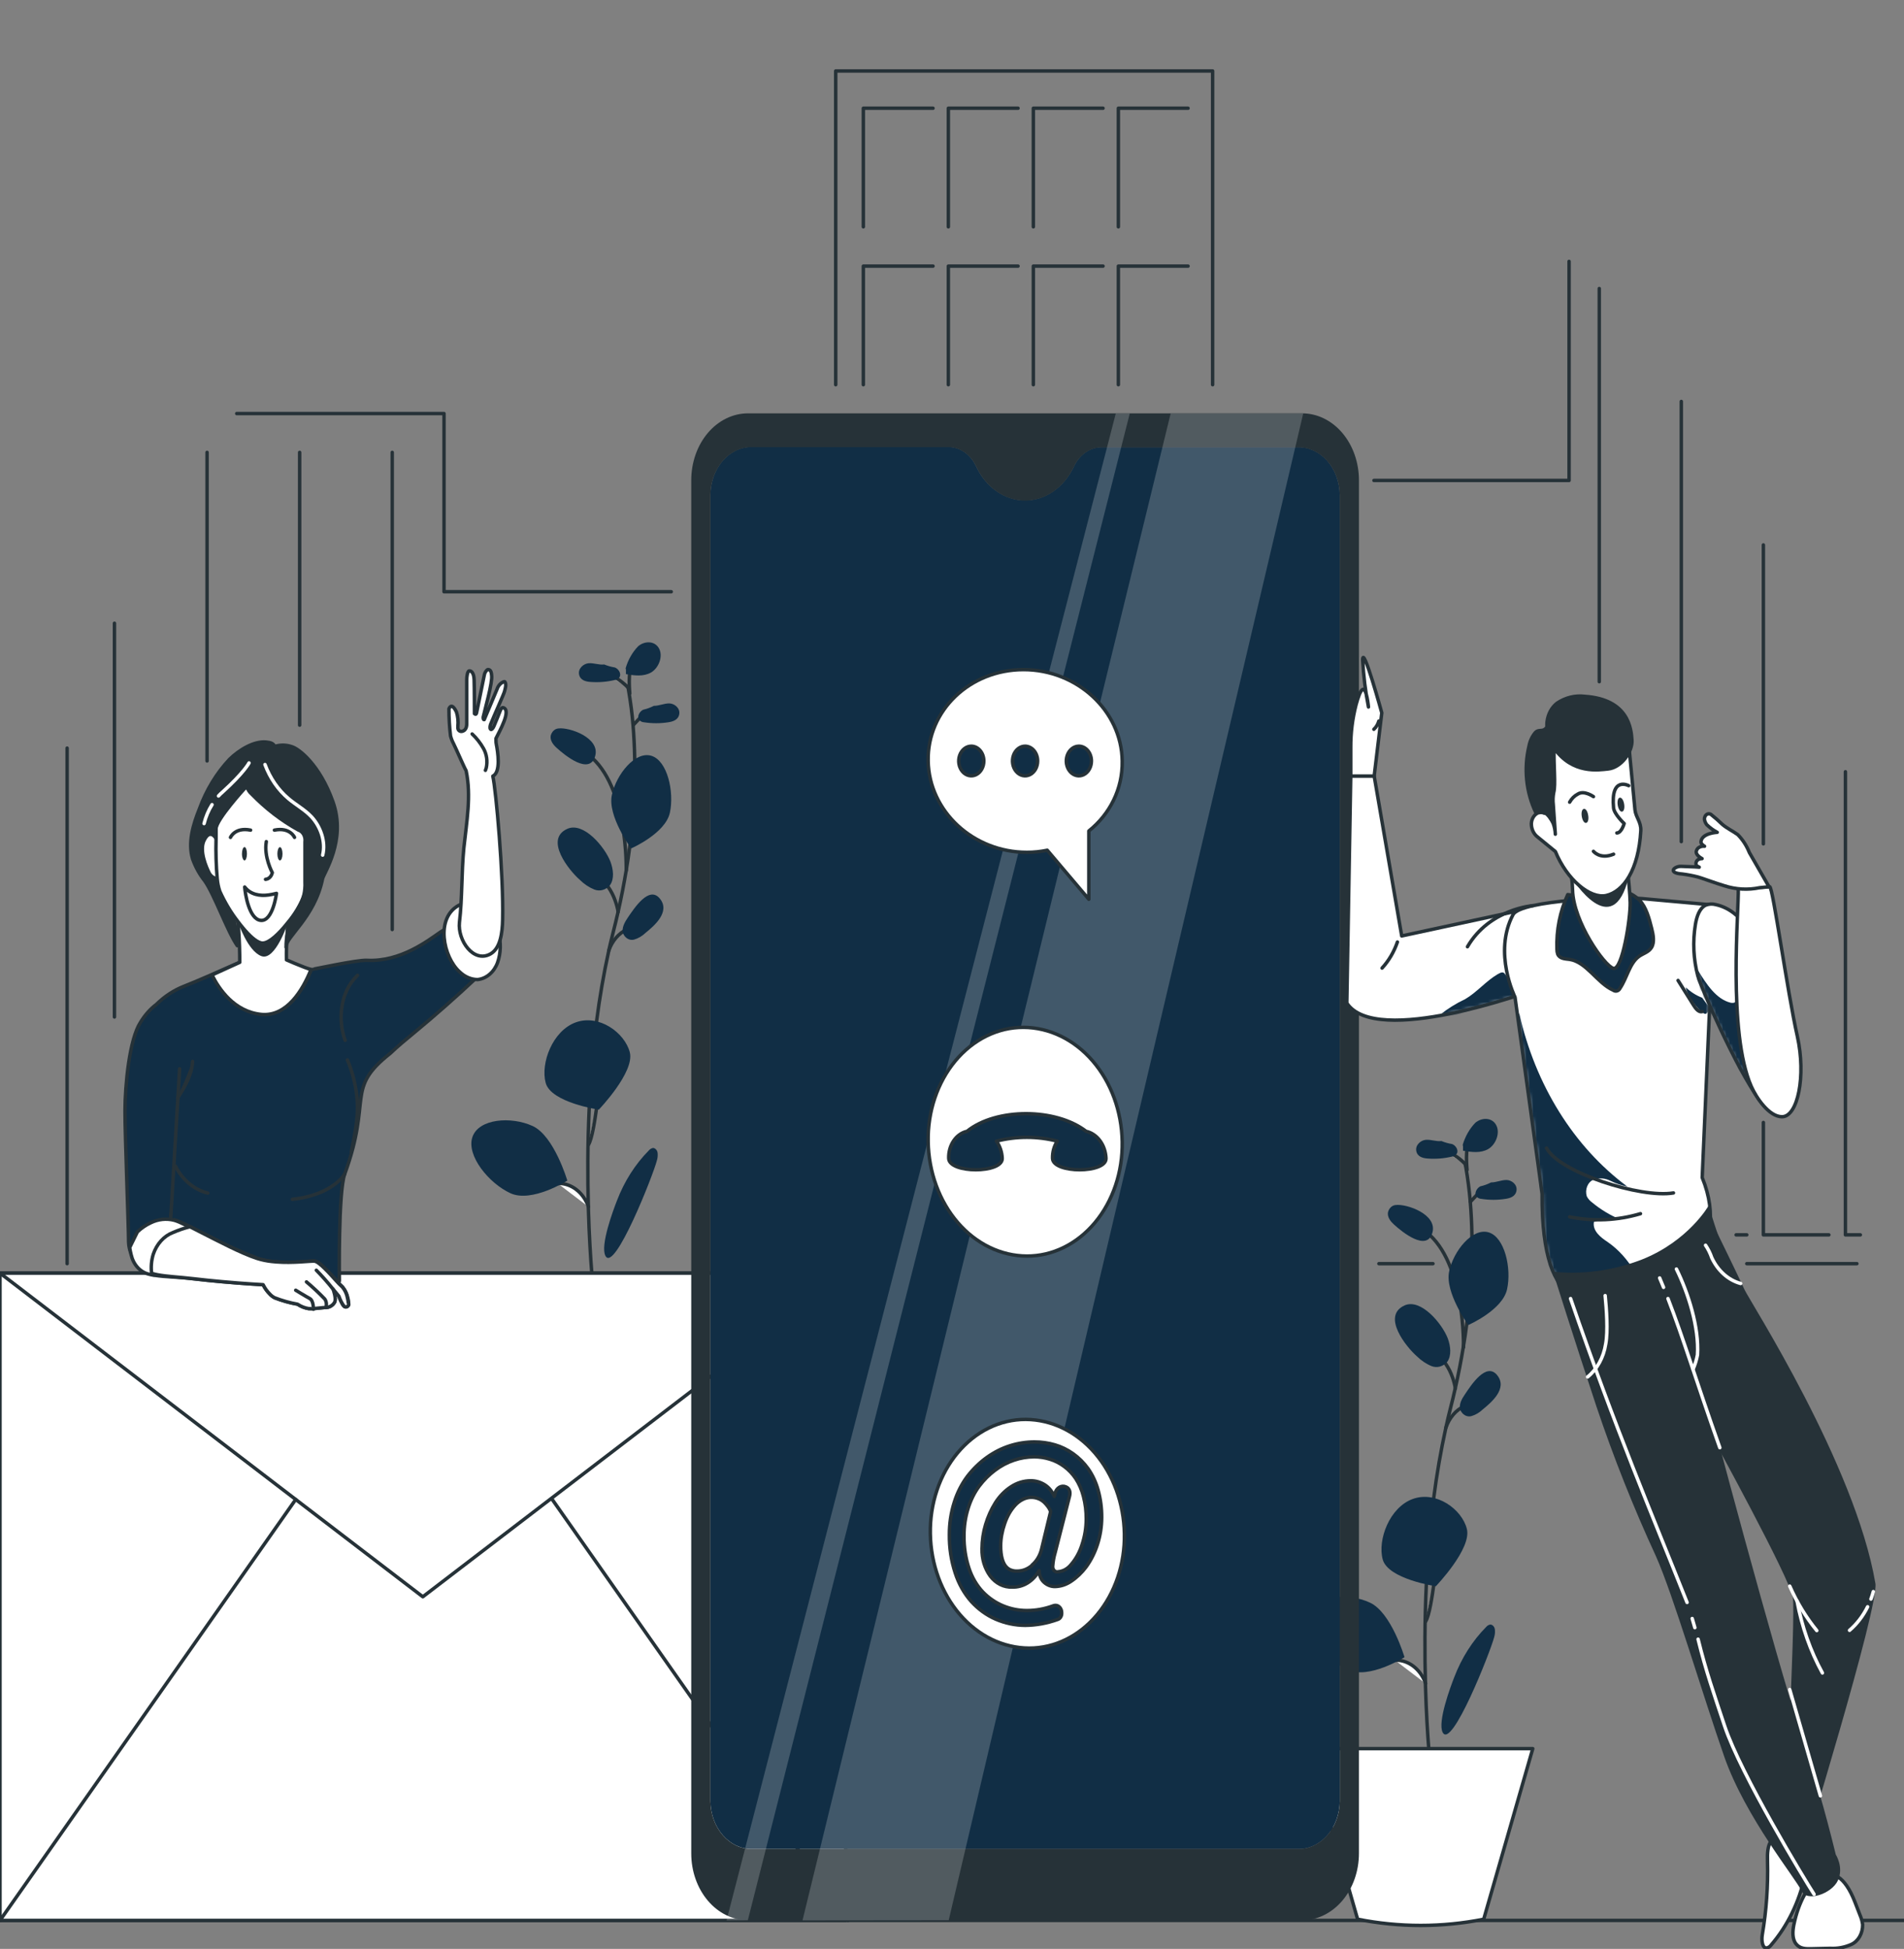 <svg width="552" height="565" viewBox="0 0 552 565" fill="none" xmlns="http://www.w3.org/2000/svg">
<rect x="0" y="0" width="552" height="565" fill="#808080" stroke="none"/>
<path d="M0 556.741H552" stroke="#263238" stroke-linecap="round" stroke-linejoin="round"/>
<path d="M424.811 337.304V337.47C424.811 337.742 424.862 338.03 424.965 338.332C425.539 341.647 425.967 344.994 426.248 348.361C426.492 351.25 426.685 354.548 426.736 358.223C426.858 366.718 426.364 375.21 425.26 383.605C424.978 385.814 424.644 388.143 424.246 390.473C423.617 394.315 422.847 398.338 421.897 402.498C421.474 404.434 420.986 406.416 420.472 408.412L419.869 410.848C419.638 411.831 419.407 412.814 419.189 413.873C417.713 420.593 416.535 427.399 415.659 434.263C414.568 442.81 413.888 451.295 413.515 459.327C413.015 470.037 413.04 479.929 413.259 488.067C413.252 488.203 413.252 488.34 413.259 488.476C413.49 496.75 413.926 503.239 414.221 506.93C414.388 509.093 414.504 510.318 414.517 510.394" stroke="#263238" stroke-linecap="round" stroke-linejoin="round"/>
<path d="M424.85 337.516C422.928 335.503 420.612 334.084 418.111 333.386L424.85 337.516Z" fill="white"/>
<path d="M424.85 337.516C422.928 335.503 420.612 334.084 418.111 333.386" stroke="#263238" stroke-linecap="round" stroke-linejoin="round"/>
<path d="M426.287 348.406L429.701 344.761" stroke="#263238" stroke-linecap="round" stroke-linejoin="round"/>
<path d="M421.935 402.513C421.756 401.451 421.49 400.413 421.14 399.412C420.634 397.945 419.946 396.573 419.099 395.343C418.466 394.419 417.747 393.582 416.955 392.847" stroke="#263238" stroke-linecap="round" stroke-linejoin="round"/>
<path d="M419.202 413.858C419.685 412.445 420.41 411.164 421.331 410.095C422.251 409.026 423.349 408.19 424.554 407.641" stroke="#263238" stroke-linecap="round" stroke-linejoin="round"/>
<path d="M413.272 470.128C414.414 468.494 415.274 462.307 415.736 458.98C415.852 458.193 415.942 457.467 416.032 457.028" fill="white"/>
<path d="M413.272 470.128C414.414 468.494 415.274 462.307 415.736 458.98C415.852 458.193 415.942 457.467 416.032 457.028" stroke="#263238" stroke-linecap="round" stroke-linejoin="round"/>
<path d="M404.479 481.351C404.859 481.306 405.242 481.306 405.621 481.351C407.303 481.544 408.908 482.272 410.264 483.458C411.621 484.644 412.678 486.242 413.323 488.082" fill="white"/>
<path d="M404.479 481.351C404.859 481.306 405.242 481.306 405.621 481.351C407.303 481.544 408.908 482.272 410.264 483.458C411.621 484.644 412.678 486.242 413.323 488.082" stroke="#263238" stroke-linecap="round" stroke-linejoin="round"/>
<path d="M424.285 390.594C424.285 390.594 424.888 366.044 413.451 357.134" stroke="#263238" stroke-linecap="round" stroke-linejoin="round"/>
<path d="M425.26 443.218C426.762 448.951 416.275 459.857 416.275 459.857C416.275 459.857 402.426 457.815 400.872 452.097C399.319 446.379 402.875 436.971 409.601 434.551C416.327 432.13 423.81 437.485 425.26 443.218Z" fill="#112E45"/>
<path d="M436.928 373.743C435.644 379.793 425.684 384.135 425.684 384.135C425.684 384.135 418.842 374.711 420.126 368.63C421.409 362.55 426.941 355.864 431.588 357.27C436.235 358.677 438.263 367.662 436.928 373.743Z" fill="#112E45"/>
<path d="M397.15 464.606C403.375 467.45 407.187 480.429 407.187 480.429C407.187 480.429 396.919 486.948 390.706 484.089C384.494 481.23 377.871 473.183 379.668 467.813C381.465 462.443 390.924 461.687 397.15 464.606Z" fill="#112E45"/>
<path d="M410.794 393.21C412.054 394.459 413.499 395.423 415.056 396.054C415.837 396.352 416.673 396.391 417.472 396.167C418.272 395.943 419.003 395.465 419.587 394.784C420.87 392.984 420.562 390.246 419.728 387.992C418.059 383.681 411.924 376.345 407.213 378.447C400.41 381.518 407.765 390.594 410.794 393.21Z" fill="#112E45"/>
<path d="M424.721 404.207C423.822 405.508 422.872 407.157 423.373 408.745C423.652 409.412 424.111 409.952 424.677 410.28C425.243 410.609 425.886 410.707 426.505 410.56C427.736 410.216 428.885 409.549 429.868 408.609C432.268 406.643 437.197 402.559 434.052 398.671C430.908 394.784 426.543 401.469 424.721 404.207Z" fill="#112E45"/>
<path d="M404.633 349.344C404.115 349.38 403.62 349.606 403.217 349.992C402.814 350.377 402.523 350.902 402.387 351.492C402.182 352.899 403.17 354.124 404.12 354.986C406.507 357.165 413.683 363.003 415.274 357.361C416.789 352.037 407.791 348.936 404.633 349.344Z" fill="#112E45"/>
<path d="M417.841 330.799C416.365 330.966 414.889 330.331 413.4 330.436C411.911 330.542 410.281 331.949 410.602 333.673C410.923 335.398 412.579 335.776 413.939 335.867C416.282 336.044 418.634 335.856 420.935 335.307C421.479 335.246 421.984 334.943 422.347 334.46C422.95 333.416 422 332.025 420.973 331.662C419.919 331.496 418.882 331.202 417.88 330.784L417.841 330.799Z" fill="#112E45"/>
<path d="M432.294 342.795C433.771 342.795 435.208 342.099 436.697 342.084C438.186 342.069 439.906 343.354 439.662 345.109C439.418 346.864 437.827 347.363 436.466 347.559C434.14 347.922 431.784 347.922 429.458 347.559C428.907 347.544 428.383 347.279 427.994 346.818C427.34 345.835 428.213 344.368 429.201 343.914C430.247 343.684 431.268 343.313 432.243 342.81L432.294 342.795Z" fill="#112E45"/>
<path d="M430.831 471.701C431.171 471.283 431.626 471.02 432.114 470.96C432.444 470.996 432.753 471.168 432.987 471.444C433.221 471.72 433.367 472.083 433.398 472.472C433.469 473.219 433.39 473.976 433.167 474.681C432.153 478.659 420.858 507.384 418.252 502.225C416.724 499.2 420.498 489.081 421.615 486.222C423.746 480.643 426.892 475.686 430.831 471.701Z" fill="#112E45"/>
<path d="M425.324 339.164C425.324 339.164 424.644 332.191 426.069 331.601" stroke="#263238" stroke-linecap="round" stroke-linejoin="round"/>
<path d="M424.066 331.889C424.794 329.426 426.05 327.227 427.712 325.505C429.496 323.993 432.358 323.872 433.655 325.974C435.105 328.319 433.655 331.873 431.434 333.129C429.214 334.384 426.595 334.006 424.156 333.598C424.156 333.174 424.156 332.751 424.156 332.327L424.066 331.889Z" fill="#112E45"/>
<path d="M430.151 556.393C418.051 558.798 405.694 558.798 393.595 556.393L379.373 506.945H444.373L430.151 556.393Z" fill="white" stroke="#263238" stroke-linecap="round" stroke-linejoin="round"/>
<path d="M182.088 199.14V199.307C182.139 199.579 182.191 199.866 182.242 200.169C182.823 203.482 183.252 206.83 183.525 210.198C183.769 213.087 183.949 216.384 184.013 220.06C184.145 228.533 183.664 237.004 182.576 245.381C182.293 247.59 181.959 249.919 181.562 252.249C180.933 256.091 180.15 260.114 179.213 264.274C178.776 266.21 178.301 268.192 177.788 270.188C177.583 271.005 177.377 271.807 177.185 272.624C176.992 273.441 176.71 274.59 176.491 275.649C175.017 282.369 173.839 289.175 172.962 296.039C171.871 304.586 171.203 313.071 170.831 321.104C170.33 331.813 170.343 341.706 170.574 349.843V350.252C170.818 358.526 171.242 365.015 171.55 368.721C171.704 370.869 171.832 372.094 171.832 372.17" stroke="#263238" stroke-linecap="round" stroke-linejoin="round"/>
<path d="M182.113 199.352C181.193 198.402 180.185 197.575 179.11 196.887C177.924 196.15 176.665 195.591 175.362 195.223" fill="white"/>
<path d="M182.113 199.352C181.193 198.402 180.185 197.575 179.11 196.887C177.924 196.15 176.665 195.591 175.362 195.223" stroke="#263238" stroke-linecap="round" stroke-linejoin="round"/>
<path d="M183.551 210.243L186.978 206.598" stroke="#263238" stroke-linecap="round" stroke-linejoin="round"/>
<path d="M179.212 264.35C179.029 263.287 178.758 262.249 178.404 261.249C177.898 259.781 177.21 258.41 176.363 257.18C175.73 256.255 175.011 255.418 174.219 254.684" stroke="#263238" stroke-linecap="round" stroke-linejoin="round"/>
<path d="M176.479 275.634C176.958 274.22 177.679 272.939 178.598 271.869C179.517 270.799 180.613 269.964 181.818 269.417" stroke="#263238" stroke-linecap="round" stroke-linejoin="round"/>
<path d="M170.535 331.964C171.678 330.331 172.55 324.144 173.012 320.816C173.115 320.03 173.218 319.303 173.295 318.865" fill="white"/>
<path d="M170.535 331.964C171.678 330.331 172.55 324.144 173.012 320.816C173.115 320.03 173.218 319.303 173.295 318.865" stroke="#263238" stroke-linecap="round" stroke-linejoin="round"/>
<path d="M161.743 343.127C162.127 343.082 162.514 343.082 162.898 343.127C164.578 343.325 166.182 344.055 167.538 345.24C168.894 346.425 169.952 348.021 170.6 349.859" fill="white"/>
<path d="M161.743 343.127C162.127 343.082 162.514 343.082 162.898 343.127C164.578 343.325 166.182 344.055 167.538 345.24C168.894 346.425 169.952 348.021 170.6 349.859" stroke="#263238" stroke-linecap="round" stroke-linejoin="round"/>
<path d="M181.549 252.37C181.549 252.37 182.165 227.82 170.715 218.91" stroke="#263238" stroke-linecap="round" stroke-linejoin="round"/>
<path d="M182.588 305.055C184.077 310.787 173.603 321.693 173.603 321.693C173.603 321.693 159.741 319.651 158.2 313.934C156.66 308.216 160.216 298.807 166.929 296.387C173.642 293.967 181.087 299.337 182.588 305.055Z" fill="#112E45"/>
<path d="M194.217 235.58C192.934 241.63 182.973 245.971 182.973 245.971C182.973 245.971 176.055 236.548 177.39 230.467C178.725 224.386 184.193 217.7 188.839 219.107C193.486 220.514 195.501 229.499 194.217 235.58Z" fill="#112E45"/>
<path d="M154.426 326.443C160.652 329.302 164.477 342.265 164.477 342.265C164.477 342.265 154.208 348.785 147.983 345.926C141.758 343.067 135.147 335.02 136.957 329.65C138.767 324.28 148.188 323.584 154.426 326.443Z" fill="#112E45"/>
<path d="M168.071 255.047C169.326 256.295 170.767 257.259 172.319 257.891C173.101 258.189 173.937 258.228 174.736 258.004C175.535 257.78 176.267 257.301 176.85 256.62C178.134 254.82 177.826 252.082 176.992 249.828C175.323 245.518 169.2 238.181 164.477 240.284C157.687 243.324 165.029 252.4 168.071 255.047Z" fill="#112E45"/>
<path d="M181.985 266.059C181.099 267.36 180.149 269.084 180.637 270.597C180.916 271.264 181.375 271.804 181.941 272.132C182.508 272.46 183.15 272.559 183.769 272.412C185.001 272.071 186.151 271.403 187.132 270.461C189.532 268.509 194.461 264.41 191.316 260.523C188.172 256.635 183.872 263.306 181.985 266.059Z" fill="#112E45"/>
<path d="M161.897 211.181C161.379 211.219 160.884 211.446 160.482 211.831C160.079 212.216 159.788 212.74 159.65 213.329C159.445 214.736 160.433 215.961 161.396 216.823C163.783 219.001 170.946 224.84 172.55 219.198C174.052 213.873 165.067 210.772 161.897 211.181Z" fill="#112E45"/>
<path d="M175.105 192.636C173.629 192.802 172.153 192.167 170.677 192.273C169.2 192.379 167.545 193.786 167.878 195.51C168.212 197.234 169.842 197.613 171.216 197.703C173.554 197.88 175.902 197.692 178.198 197.144C178.747 197.083 179.256 196.781 179.623 196.297C180.213 195.253 179.264 193.861 178.25 193.498C177.191 193.333 176.15 193.039 175.143 192.621L175.105 192.636Z" fill="#112E45"/>
<path d="M189.558 204.631C191.047 204.631 192.484 203.935 193.961 203.92C195.437 203.905 197.17 205.191 196.938 206.945C196.707 208.7 195.09 209.199 193.73 209.396C191.404 209.759 189.047 209.759 186.721 209.396C186.171 209.381 185.646 209.115 185.258 208.655C184.603 207.672 185.476 206.204 186.477 205.751C187.523 205.516 188.543 205.146 189.519 204.646L189.558 204.631Z" fill="#112E45"/>
<path d="M188.095 333.537C188.436 333.121 188.89 332.859 189.378 332.796C189.705 332.841 190.01 333.015 190.243 333.29C190.476 333.564 190.624 333.923 190.662 334.309C190.728 335.057 190.645 335.814 190.418 336.517C189.417 340.495 178.108 369.22 175.516 364.062C173.975 361.037 177.749 350.917 178.866 348.059C181 342.479 184.151 337.521 188.095 333.537Z" fill="#112E45"/>
<path d="M182.588 201.031C182.588 201.031 181.908 194.058 183.345 193.468" stroke="#263238" stroke-linecap="round" stroke-linejoin="round"/>
<path d="M181.381 193.725C182.1 191.257 183.357 189.055 185.027 187.342C186.811 185.829 189.66 185.708 190.957 187.811C192.407 190.155 190.957 193.71 188.736 194.965C186.516 196.221 183.91 195.843 181.471 195.434C181.471 195.011 181.471 194.587 181.471 194.164L181.381 193.725Z" fill="#112E45"/>
<path d="M19.459 366.346V216.883" stroke="#263238" stroke-linecap="round" stroke-linejoin="round"/>
<path d="M415.441 366.346H399.769" stroke="#263238" stroke-linecap="round" stroke-linejoin="round"/>
<path d="M538.343 366.346H506.421" stroke="#263238" stroke-linecap="round" stroke-linejoin="round"/>
<path d="M398.331 139.286H454.898V75.785" stroke="#263238" stroke-linecap="round" stroke-linejoin="round"/>
<path d="M68.633 119.894H128.73V171.55H194.603" stroke="#263238" stroke-linecap="round" stroke-linejoin="round"/>
<path d="M33.181 294.829V180.686" stroke="#263238" stroke-linecap="round" stroke-linejoin="round"/>
<path d="M60.033 131.148V220.605" stroke="#263238" stroke-linecap="round" stroke-linejoin="round"/>
<path d="M86.873 131.148V210.228" stroke="#263238" stroke-linecap="round" stroke-linejoin="round"/>
<path d="M113.712 131.148V269.478" stroke="#263238" stroke-linecap="round" stroke-linejoin="round"/>
<path d="M242.287 111.529V20.575H351.558V111.529" stroke="#263238" stroke-linecap="round" stroke-linejoin="round"/>
<path d="M250.296 65.757V31.375H270.5" stroke="#263238" stroke-linecap="round" stroke-linejoin="round"/>
<path d="M274.941 65.757V31.375H295.144" stroke="#263238" stroke-linecap="round" stroke-linejoin="round"/>
<path d="M299.585 65.757V31.375H319.789" stroke="#263238" stroke-linecap="round" stroke-linejoin="round"/>
<path d="M324.23 65.757V31.375H344.434" stroke="#263238" stroke-linecap="round" stroke-linejoin="round"/>
<path d="M250.296 111.529V77.147H270.5" stroke="#263238" stroke-linecap="round" stroke-linejoin="round"/>
<path d="M274.941 111.529V77.147H295.144" stroke="#263238" stroke-linecap="round" stroke-linejoin="round"/>
<path d="M299.585 111.529V77.147H319.789" stroke="#263238" stroke-linecap="round" stroke-linejoin="round"/>
<path d="M324.23 111.529V77.147H344.434" stroke="#263238" stroke-linecap="round" stroke-linejoin="round"/>
<path d="M463.652 83.651V197.628" stroke="#263238" stroke-linecap="round" stroke-linejoin="round"/>
<path d="M503.327 357.997H506.421" stroke="#263238" stroke-linecap="round" stroke-linejoin="round"/>
<path d="M487.437 116.384V243.99" stroke="#263238" stroke-linecap="round" stroke-linejoin="round"/>
<path d="M511.234 325.415V357.997H530.218" stroke="#263238" stroke-linecap="round" stroke-linejoin="round"/>
<path d="M511.234 157.982V244.64" stroke="#263238" stroke-linecap="round" stroke-linejoin="round"/>
<path d="M535.019 223.736V357.997H539.344" stroke="#263238" stroke-linecap="round" stroke-linejoin="round"/>
<path d="M245.162 369.084H0V556.741H245.162V369.084Z" fill="white" stroke="#263238" stroke-linecap="round" stroke-linejoin="round"/>
<path d="M0 369.084L122.581 462.912L245.162 369.084H0Z" fill="white" stroke="#263238" stroke-linecap="round" stroke-linejoin="round"/>
<path d="M85.73 434.702L0 556.741" stroke="#263238" stroke-linecap="round" stroke-linejoin="round"/>
<path d="M160.1 434.702L245.829 556.741" stroke="#263238" stroke-linecap="round" stroke-linejoin="round"/>
<path d="M376.356 129.635H319.365C317.724 129.637 316.113 130.158 314.7 131.142C313.287 132.126 312.123 133.538 311.33 135.232C309.93 138.21 307.878 140.693 305.389 142.421C302.899 144.15 300.062 145.062 297.173 145.062C294.283 145.062 291.446 144.15 288.956 142.421C286.467 140.693 284.415 138.21 283.015 135.232C282.228 133.516 281.062 132.084 279.641 131.085C278.22 130.087 276.596 129.559 274.941 129.559H218.015C216.452 129.535 214.901 129.874 213.449 130.557C211.998 131.24 210.675 132.252 209.556 133.538C208.436 134.823 207.543 136.355 206.926 138.048C206.31 139.74 205.982 141.559 205.962 143.4V522.192C206.006 525.91 207.3 529.455 209.559 532.05C211.819 534.645 214.86 536.077 218.015 536.033H376.356C379.512 536.077 382.554 534.645 384.816 532.051C387.078 529.457 388.374 525.911 388.422 522.192V143.476C388.378 139.755 387.082 136.208 384.82 133.612C382.557 131.017 379.513 129.587 376.356 129.635Z" fill="#112E45"/>
<path d="M393.979 139.286C393.986 136.734 393.565 134.206 392.741 131.846C391.917 129.486 390.706 127.342 389.178 125.534C387.649 123.727 385.833 122.293 383.833 121.315C381.833 120.337 379.689 119.833 377.524 119.833H216.859C214.699 119.831 212.559 120.331 210.563 121.304C208.567 122.277 206.752 123.704 205.224 125.503C203.696 127.303 202.484 129.439 201.657 131.791C200.83 134.143 200.404 136.664 200.404 139.21V537.319C200.404 542.458 202.136 547.386 205.22 551.02C208.303 554.654 212.486 556.695 216.846 556.695H377.524C381.886 556.695 386.069 554.654 389.155 551.021C392.241 547.387 393.976 542.459 393.979 537.319V139.286ZM388.421 522.192C388.374 525.911 387.077 529.457 384.816 532.051C382.554 534.645 379.512 536.077 376.356 536.033H218.014C214.86 536.077 211.819 534.645 209.559 532.05C207.299 529.455 206.006 525.91 205.962 522.192V143.476C205.982 141.634 206.309 139.815 206.926 138.123C207.543 136.431 208.436 134.899 209.555 133.613C210.675 132.328 211.998 131.315 213.449 130.633C214.901 129.95 216.452 129.611 218.014 129.635H274.966C276.62 129.635 278.242 130.162 279.661 131.16C281.08 132.159 282.244 133.592 283.027 135.307C284.428 138.286 286.479 140.768 288.969 142.497C291.459 144.226 294.296 145.137 297.185 145.137C300.075 145.137 302.912 144.226 305.401 142.497C307.891 140.768 309.942 138.286 311.343 135.307C312.134 133.612 313.297 132.198 314.711 131.213C316.124 130.229 317.736 129.71 319.378 129.711H376.369C377.931 129.687 379.483 130.026 380.934 130.708C382.385 131.391 383.708 132.404 384.828 133.689C385.947 134.974 386.84 136.507 387.457 138.199C388.074 139.891 388.401 141.71 388.421 143.551V522.192Z" fill="#263238"/>
<path opacity="0.2" d="M339.389 119.894L232.66 556.725L275.044 556.68L377.819 119.894H339.389Z" fill="white"/>
<path opacity="0.2" d="M323.473 119.894L210.634 556.741L216.808 556.695L327.529 119.894H323.473Z" fill="white"/>
<path d="M325.976 444.64C326.055 448.97 325.397 453.275 324.043 457.301C322.688 461.327 320.664 464.992 318.088 468.082C315.513 471.172 312.439 473.623 309.048 475.292C305.656 476.96 302.016 477.812 298.341 477.797C290.842 477.763 283.651 474.277 278.304 468.082C272.956 461.887 269.874 453.475 269.717 444.64C269.64 440.311 270.298 436.008 271.654 431.984C273.009 427.959 275.034 424.295 277.609 421.207C280.184 418.119 283.258 415.669 286.648 414.002C290.039 412.334 293.678 411.483 297.352 411.498C304.85 411.528 312.04 415.011 317.389 421.203C322.737 427.395 325.819 435.806 325.976 444.64Z" fill="white" stroke="#263238" stroke-linecap="round" stroke-linejoin="round"/>
<path d="M288.624 469.386C286.011 468.248 283.616 466.51 281.577 464.274C279.521 461.946 277.93 459.11 276.918 455.969C275.764 452.449 275.193 448.701 275.236 444.927C275.22 441.71 275.703 438.516 276.661 435.504C277.532 432.721 278.838 430.155 280.512 427.94C283.811 423.687 288.073 420.633 292.795 419.137C295.114 418.4 297.505 418.029 299.906 418.033C301.9 418.022 303.888 418.302 305.824 418.865C307.692 419.405 309.479 420.277 311.125 421.451C312.754 422.605 314.215 424.06 315.45 425.762C316.738 427.597 317.722 429.701 318.351 431.964C319.071 434.546 319.427 437.249 319.404 439.966C319.377 445.217 317.771 450.287 314.873 454.275C313.626 455.94 312.151 457.347 310.509 458.435C309.093 459.392 307.494 459.913 305.862 459.948C304.735 459.965 303.635 459.545 302.73 458.753C302.276 458.357 301.907 457.842 301.65 457.248C301.394 456.655 301.259 456 301.254 455.334C300.412 456.843 299.256 458.073 297.897 458.907C296.538 459.741 295.02 460.151 293.489 460.099C292.284 460.162 291.082 459.907 289.971 459.352C288.861 458.797 287.87 457.957 287.071 456.892C285.468 454.697 284.621 451.875 284.696 448.981C284.707 446.599 285.058 444.237 285.736 441.993C286.41 439.731 287.366 437.6 288.572 435.67C289.774 433.773 291.306 432.2 293.065 431.056C294.823 429.887 296.809 429.277 298.828 429.287C300.232 429.27 301.617 429.665 302.859 430.436C304.064 431.194 305.042 432.372 305.657 433.809L305.913 432.796C306.118 432.086 306.553 431.501 307.124 431.169C307.694 430.837 308.353 430.786 308.956 431.026C309.189 431.12 309.409 431.252 309.61 431.419C309.802 431.599 309.954 431.83 310.054 432.093C310.155 432.356 310.2 432.644 310.188 432.932C310.188 433.215 310.149 433.496 310.072 433.764L305.913 450.07C305.547 451.312 305.31 452.603 305.208 453.912C305.169 454.157 305.183 454.408 305.247 454.645C305.31 454.882 305.423 455.097 305.574 455.27C305.725 455.444 305.91 455.57 306.112 455.64C306.315 455.709 306.529 455.718 306.735 455.667C308.207 455.556 309.586 454.781 310.586 453.504C311.972 451.888 313.038 449.93 313.705 447.771C314.501 445.413 314.911 442.897 314.911 440.359C314.928 438.124 314.651 435.899 314.09 433.764C313.618 431.923 312.87 430.197 311.882 428.666C310.946 427.273 309.813 426.08 308.532 425.142C307.255 424.193 305.861 423.484 304.399 423.04C302.899 422.575 301.354 422.341 299.804 422.344C297.837 422.347 295.88 422.673 293.989 423.312C292.042 423.962 290.187 424.945 288.483 426.231C286.764 427.509 285.209 429.067 283.862 430.86C282.474 432.748 281.395 434.923 280.678 437.273C279.872 439.833 279.468 442.545 279.485 445.275C279.443 448.509 279.94 451.721 280.948 454.729C281.817 457.333 283.188 459.663 284.953 461.536C286.657 463.28 288.626 464.629 290.755 465.514C293.001 466.45 295.367 466.921 297.75 466.906C300.296 466.906 302.828 466.452 305.259 465.559C305.502 465.457 305.758 465.405 306.016 465.408C306.257 465.404 306.496 465.459 306.717 465.572C306.938 465.684 307.137 465.85 307.3 466.059C307.464 466.26 307.592 466.497 307.678 466.756C307.764 467.016 307.805 467.293 307.8 467.571C307.831 468.011 307.726 468.449 307.504 468.805C307.283 469.161 306.959 469.41 306.594 469.507C303.564 470.599 300.417 471.17 297.249 471.202C294.306 471.197 291.386 470.583 288.624 469.386ZM299.226 453.7C300.495 452.627 301.436 451.099 301.909 449.344L304.591 438.226L304.412 437.772C304.245 437.408 304.042 437.068 303.808 436.759C303.487 436.322 303.135 435.917 302.756 435.549C302.275 435.097 301.732 434.744 301.151 434.505C299.632 433.88 297.969 433.95 296.492 434.702C295.683 435.106 294.94 435.674 294.297 436.381C293.629 437.115 293.035 437.937 292.526 438.831C292.016 439.762 291.586 440.75 291.242 441.781C290.882 442.812 290.602 443.881 290.408 444.973C290.214 446.011 290.115 447.071 290.113 448.134C290.101 448.817 290.136 449.5 290.215 450.176C290.275 450.778 290.387 451.371 290.549 451.946C290.69 452.48 290.893 452.99 291.152 453.458C291.385 453.881 291.681 454.25 292.025 454.548C292.393 454.861 292.806 455.092 293.245 455.228C293.757 455.405 294.29 455.487 294.823 455.47C296.429 455.494 297.996 454.887 299.277 453.746L299.226 453.7Z" fill="#112E45" stroke="#263238" stroke-linecap="round" stroke-linejoin="round"/>
<path d="M325.347 330.996C325.424 335.325 324.766 339.628 323.41 343.652C322.055 347.676 320.03 351.341 317.455 354.429C314.88 357.517 311.806 359.967 308.416 361.634C305.025 363.302 301.386 364.153 297.712 364.138C290.214 364.108 283.024 360.625 277.676 354.433C272.327 348.241 269.246 339.83 269.088 330.996C269.008 326.666 269.664 322.36 271.018 318.333C272.372 314.306 274.396 310.639 276.972 307.549C279.547 304.459 282.622 302.008 286.014 300.34C289.407 298.672 293.048 297.822 296.723 297.839C304.222 297.873 311.413 301.359 316.761 307.554C322.108 313.749 325.19 322.161 325.347 330.996Z" fill="white" stroke="#263238" stroke-linecap="round" stroke-linejoin="round"/>
<path d="M314.873 327.971C306.055 321.164 288.765 321.164 280.358 327.971C278.82 328.311 277.438 329.29 276.462 330.732C275.487 332.173 274.983 333.979 275.044 335.821C275.172 340.223 290.691 340.223 290.562 335.821C290.487 333.981 289.89 332.224 288.868 330.83C294.688 329.347 300.71 329.347 306.53 330.83C305.583 332.249 305.092 334.017 305.144 335.821C305.272 340.223 320.79 340.223 320.649 335.821C320.576 333.938 319.966 332.138 318.918 330.714C317.87 329.289 316.445 328.323 314.873 327.971Z" fill="#112E45" stroke="#263238" stroke-linecap="round" stroke-linejoin="round"/>
<path d="M325.347 220.605C325.501 228.758 321.727 236.048 315.669 240.904V260.704L303.616 246.486C301.667 246.896 299.691 247.099 297.711 247.091C282.18 247.091 269.357 235.232 269.088 220.605C268.818 205.977 281.179 194.134 296.723 194.134C312.267 194.134 325.141 206.053 325.347 220.605Z" fill="white" stroke="#263238" stroke-linecap="round" stroke-linejoin="round"/>
<path d="M285.235 220.605C285.238 221.455 285.026 222.287 284.627 222.995C284.228 223.704 283.66 224.257 282.994 224.584C282.328 224.912 281.595 224.999 280.887 224.835C280.179 224.671 279.528 224.263 279.017 223.663C278.506 223.062 278.158 222.297 278.016 221.463C277.874 220.63 277.946 219.765 278.221 218.979C278.497 218.193 278.964 217.522 279.564 217.049C280.163 216.576 280.869 216.324 281.59 216.324C282.555 216.324 283.48 216.774 284.163 217.577C284.847 218.379 285.232 219.468 285.235 220.605Z" fill="#112E45" stroke="#263238" stroke-linecap="round" stroke-linejoin="round"/>
<path d="M300.831 220.605C300.833 221.455 300.622 222.287 300.223 222.995C299.824 223.704 299.255 224.257 298.589 224.584C297.923 224.912 297.19 224.999 296.482 224.835C295.774 224.671 295.123 224.263 294.612 223.663C294.101 223.062 293.753 222.297 293.611 221.463C293.469 220.63 293.541 219.765 293.816 218.979C294.092 218.193 294.559 217.522 295.159 217.049C295.759 216.576 296.464 216.324 297.185 216.324C298.15 216.324 299.075 216.774 299.758 217.577C300.442 218.379 300.827 219.468 300.831 220.605Z" fill="#112E45" stroke="#263238" stroke-linecap="round" stroke-linejoin="round"/>
<path d="M316.426 220.605C316.428 221.455 316.217 222.287 315.818 222.995C315.419 223.704 314.85 224.257 314.185 224.584C313.519 224.912 312.785 224.999 312.077 224.835C311.369 224.671 310.719 224.263 310.208 223.663C309.696 223.062 309.348 222.297 309.206 221.463C309.065 220.63 309.136 219.765 309.412 218.979C309.687 218.193 310.154 217.522 310.754 217.049C311.354 216.576 312.059 216.324 312.781 216.324C313.745 216.324 314.67 216.774 315.354 217.577C316.037 218.379 316.423 219.468 316.426 220.605Z" fill="#112E45" stroke="#263238" stroke-linecap="round" stroke-linejoin="round"/>
<path d="M140.051 280.973C139.595 281.972 138.938 282.824 138.138 283.454C132.217 289.021 126.158 294.36 119.963 299.473C117.691 301.349 115.329 303.285 113.134 305.387C99.939 315.794 108 318.335 99.939 340.359C98.039 345.623 98.386 371.414 98.386 371.414H97.731C96.186 369.616 94.544 367.939 92.815 366.392C92.576 366.202 92.328 366.03 92.071 365.877C91.83 365.731 91.569 365.634 91.301 365.59C90.017 365.499 85.127 366.195 80.185 365.817L78.901 365.696C78.183 365.605 77.477 365.499 76.77 365.348C76.065 365.197 75.384 365.03 74.73 364.818C70.04 363.046 65.441 360.955 60.957 358.556L58.724 357.422L57.62 356.862L56.618 356.348L55.9 355.985L55.206 355.637C54.038 355.062 52.947 354.533 51.946 354.124C51.487 353.93 51.02 353.764 50.547 353.625C50.547 354.865 50.38 356.136 50.239 357.376C49.623 363.291 48.25 368.751 45.798 369.477C45.748 369.493 45.694 369.493 45.644 369.477C45.428 369.525 45.209 369.55 44.989 369.553H44.797C44.254 369.54 43.716 369.423 43.205 369.205C40.98 368.086 39.162 366.077 38.071 363.533C37.583 362.46 37.311 361.27 37.275 360.054C37.275 355.652 36.235 329.68 36.235 322.117C36.235 314.554 37.519 301.318 40.715 296.402C41.964 294.318 43.541 292.536 45.361 291.153C47.703 288.853 50.389 287.088 53.281 285.95C56.696 284.634 64.333 281.276 69.66 278.901L61.612 282.562C63.652 286.676 68.029 293.15 75.923 293.982C83.342 294.723 87.938 286.812 90.287 281.034C90.492 281.125 103.405 278.236 106.395 278.402C116.138 278.901 124.083 272.684 127.677 270.219C128.761 269.455 129.978 268.991 131.235 268.859C132.493 268.728 133.76 268.933 134.941 269.459C136.123 269.986 137.188 270.82 138.057 271.9C138.926 272.98 139.577 274.277 139.961 275.694V275.831C140.522 277.475 140.554 279.304 140.051 280.973Z" fill="#112E45" stroke="#263238" stroke-linecap="round" stroke-linejoin="round"/>
<path d="M90.145 281.125L89.555 280.883" stroke="#263238" stroke-linecap="round" stroke-linejoin="round"/>
<path d="M101.094 378.069C101.101 378.129 101.101 378.19 101.094 378.251C101.042 378.397 100.963 378.527 100.862 378.632C100.762 378.738 100.642 378.815 100.513 378.858C100.384 378.902 100.248 378.911 100.115 378.884C99.982 378.857 99.856 378.796 99.747 378.704C99.156 378.311 98.245 375.785 98.245 375.785L97.231 374.545L96.564 373.713C96.666 374.015 97.475 376.33 97.051 377.404C97.03 377.477 96.995 377.544 96.948 377.6C96.665 378.047 96.297 378.409 95.873 378.659C95.45 378.908 94.983 379.038 94.51 379.037C93.958 379.037 92.341 379.264 90.929 379.37H90.775C90.347 379.398 89.918 379.398 89.491 379.37C88.351 379.197 87.252 378.76 86.256 378.084C83.998 377.693 81.774 377.071 79.608 376.224L79.222 375.982L78.876 375.74C78.648 375.577 78.437 375.385 78.247 375.165C77.465 374.397 76.8 373.476 76.283 372.442C76.283 372.442 71.072 372.185 64.076 371.55C61.509 371.323 58.737 371.035 55.861 370.703C51.446 370.173 47.801 370.203 44.938 369.734H44.733C44.168 369.644 43.642 369.523 43.141 369.387C41.92 369.105 40.79 368.424 39.882 367.421C38.974 366.417 38.324 365.133 38.007 363.714C37.839 363.043 37.702 362.361 37.596 361.672L39.83 357.134C40.994 356.034 42.292 355.147 43.68 354.502C45.835 353.44 48.213 353.181 50.496 353.761C50.969 353.9 51.436 354.066 51.895 354.26C52.896 354.714 53.987 355.244 55.156 355.773L55.861 356.121L56.58 356.484L57.581 356.998C63.293 359.781 70.109 363.366 74.666 364.879C76.034 365.301 77.429 365.595 78.837 365.756L80.121 365.877C85.063 366.255 89.94 365.56 91.237 365.65C92.533 365.741 95.704 369.296 97.731 371.489C98.284 372.094 98.771 372.593 99.105 372.896L99.259 373.047L99.374 373.168C100.11 374.057 100.625 375.166 100.863 376.375C100.964 376.78 101.033 377.195 101.069 377.615C101.092 377.765 101.101 377.917 101.094 378.069Z" fill="white" stroke="#263238" stroke-linecap="round" stroke-linejoin="round"/>
<path d="M101.094 378.069C101.101 378.129 101.101 378.19 101.094 378.251C101.041 378.395 100.961 378.525 100.86 378.628C100.758 378.732 100.639 378.807 100.51 378.849C100.38 378.891 100.245 378.899 100.113 378.871C99.981 378.843 99.856 378.781 99.747 378.689C99.112 377.821 98.605 376.835 98.245 375.77L97.231 374.545L96.563 373.728C96.653 373.97 97.488 376.33 97.064 377.419C97.043 377.492 97.007 377.559 96.961 377.615C96.819 377.838 96.655 378.041 96.474 378.22C95.92 378.744 95.233 379.032 94.523 379.037C93.958 379.037 92.353 379.249 90.954 379.37H90.775C90.347 379.398 89.918 379.398 89.491 379.37C88.358 379.192 87.265 378.76 86.269 378.099C84.011 377.701 81.787 377.073 79.62 376.224L79.248 376.012L78.901 375.77C78.68 375.598 78.469 375.406 78.272 375.195C77.479 374.42 76.806 373.489 76.283 372.442C76.283 372.442 71.226 372.185 64.371 371.565C61.804 371.338 58.839 371.035 55.861 370.687C51.805 370.219 48.455 370.082 45.747 369.583L44.913 369.402L43.95 369.145C43.728 367.291 43.891 365.402 44.425 363.639C44.922 362.151 45.694 360.812 46.684 359.719C47.674 358.625 48.858 357.805 50.15 357.316C51.753 356.621 53.395 356.06 55.066 355.637L55.759 355.985L56.477 356.348L57.479 356.862C63.293 359.812 70.032 363.381 74.602 364.849C75.969 365.273 77.365 365.562 78.773 365.711L80.057 365.832C84.998 366.225 89.876 365.529 91.172 365.62C92.469 365.711 95.626 369.25 97.59 371.444C98.036 371.945 98.503 372.42 98.989 372.866L99.143 373.002L99.259 373.123C100.008 373.999 100.525 375.113 100.748 376.33C100.849 376.735 100.918 377.15 100.953 377.57C101.019 377.728 101.066 377.896 101.094 378.069Z" fill="white" stroke="#263238" stroke-linecap="round" stroke-linejoin="round"/>
<path d="M85.73 374.045C85.73 374.045 88.644 375.83 89.799 376.451C90.954 377.071 90.851 379.567 90.851 379.567" fill="white"/>
<path d="M85.73 374.045C85.73 374.045 88.644 375.83 89.799 376.451C90.954 377.071 90.851 379.567 90.851 379.567" stroke="#263238" stroke-linecap="round" stroke-linejoin="round"/>
<path d="M88.849 371.625C90.682 373.167 92.447 374.818 94.137 376.572C94.384 376.913 94.545 377.329 94.602 377.773C94.658 378.217 94.608 378.67 94.458 379.083" fill="white"/>
<path d="M88.849 371.625C90.682 373.167 92.447 374.818 94.137 376.572C94.384 376.913 94.545 377.329 94.602 377.773C94.658 378.217 94.608 378.67 94.458 379.083" stroke="#263238" stroke-linecap="round" stroke-linejoin="round"/>
<path d="M96.525 373.698C95.006 371.78 93.399 369.962 91.711 368.252L96.525 373.698Z" fill="white"/>
<path d="M96.525 373.698C95.006 371.78 93.399 369.962 91.711 368.252" stroke="#263238" stroke-linecap="round" stroke-linejoin="round"/>
<path d="M90.132 281.155C87.809 286.918 83.201 294.769 75.782 294.088C67.927 293.301 63.511 286.782 61.47 282.652C64.294 281.382 67.156 280.081 69.505 278.992C69.505 276.178 69.428 272.805 69.172 269.462C69.172 268.736 69.043 267.95 68.979 267.269C68.915 266.588 68.838 266.104 68.761 265.545H83.689C83.689 265.545 83.599 266.24 83.484 267.405C83.394 268.449 83.278 269.841 83.188 271.414C83.073 273.501 82.996 275.952 83.047 278.266C83.766 278.553 84.498 278.871 85.229 279.204L86.641 279.779C87.206 280.021 87.758 280.232 88.348 280.459L89.632 280.913C89.803 280.981 89.97 281.062 90.132 281.155Z" fill="white" stroke="#263238" stroke-linecap="round" stroke-linejoin="round"/>
<path d="M68.979 267.209C68.979 267.209 71.764 275.74 75.808 277.192C79.851 278.644 83.509 267.405 83.509 267.405C83.509 267.405 77.81 274.575 75.692 273.456C73.574 272.336 69.005 267.269 69.005 267.269" fill="#263238"/>
<path d="M66.579 220.09C62.807 224.092 59.816 229.01 57.812 234.506C55.977 239.043 54.424 244.262 55.836 249.012C56.681 251.37 57.876 253.532 59.365 255.395C62.138 259.313 66.027 270.249 68.8 274.167C68.979 267.193 64.025 255.924 64.551 250.071C65.189 245.548 66.45 241.179 68.286 237.138C70.153 231.837 72.596 226.844 75.551 222.284C77.233 219.894 82.637 215.643 77.181 215.129C73.562 214.781 69.313 217.443 66.579 220.09Z" fill="#263238" stroke="#263238" stroke-linecap="round" stroke-linejoin="round"/>
<path d="M63.088 243.869C63.088 243.869 61.175 239.497 59.16 243.642C57.709 246.667 59.802 251.432 60.7 253.202C60.998 253.705 61.402 254.11 61.872 254.375C62.343 254.64 62.863 254.757 63.383 254.714L63.088 243.869Z" fill="white" stroke="#263238" stroke-linecap="round" stroke-linejoin="round"/>
<path d="M88.22 259.661C86.993 262.517 85.395 265.13 83.484 267.405L82.328 268.812C79.941 271.595 77.361 273.804 75.667 273.35C74.191 273.002 72.265 271.217 70.378 268.933C69.903 268.373 69.441 267.768 68.979 267.163C66.925 264.515 65.161 261.572 63.729 258.405C63.332 257.217 63.077 255.97 62.972 254.699C62.648 250.91 62.537 247.1 62.638 243.294C62.638 241.948 62.638 240.874 62.638 240.269C62.638 237.637 71.007 228.485 71.007 228.485C71.233 228.388 71.475 228.357 71.713 228.395C73.153 228.703 74.54 229.286 75.821 230.119C80.891 233.023 87.963 238.786 88.477 240.98C89.26 244.171 88.965 256.817 88.22 259.661Z" fill="white" stroke="#263238" stroke-linecap="round" stroke-linejoin="round"/>
<path d="M71.597 247.529C71.597 248.588 71.264 249.45 70.891 249.45C70.519 249.45 70.147 248.618 70.147 247.529C70.147 246.44 70.481 245.578 70.891 245.578C71.302 245.578 71.597 246.47 71.597 247.529Z" fill="#263238"/>
<path d="M81.16 245.593C81.571 245.593 81.904 246.455 81.904 247.529C81.904 248.603 81.571 249.45 81.16 249.45C80.749 249.45 80.415 248.588 80.415 247.529C80.415 246.47 80.749 245.593 81.16 245.593Z" fill="#263238"/>
<path d="M66.823 242.765C66.823 242.765 68.106 239.739 72.65 240.662" stroke="#263238" stroke-linecap="round" stroke-linejoin="round"/>
<path d="M85.384 242.765C85.384 242.765 84.1 239.739 79.556 240.662" stroke="#263238" stroke-linecap="round" stroke-linejoin="round"/>
<path d="M76.976 254.926C77.438 254.892 77.878 254.684 78.231 254.333C78.585 253.981 78.834 253.505 78.94 252.975C78.94 252.975 76.45 248.437 77.207 243.99" stroke="#263238" stroke-linecap="round" stroke-linejoin="round"/>
<path d="M61.471 233.28C60.436 234.934 59.655 236.787 59.16 238.756" stroke="white" stroke-linecap="round" stroke-linejoin="round"/>
<path d="M72.201 221.179C72.201 221.179 70.777 223.963 64.5 229.635C64.095 229.979 63.71 230.353 63.345 230.754" stroke="white" stroke-linecap="round" stroke-linejoin="round"/>
<path d="M52.075 309.865C51.219 324.245 50.363 338.635 49.507 353.035V351.931" fill="#263238"/>
<path d="M52.075 309.865C51.219 324.245 50.363 338.635 49.507 353.035V351.931" stroke="#263238" stroke-linecap="round" stroke-linejoin="round"/>
<path d="M133.158 262.383C134.318 261.849 135.572 261.658 136.809 261.827C138.047 261.996 139.23 262.519 140.256 263.351C142.303 265.06 143.793 267.542 144.479 270.385C145.297 273.217 145.215 276.302 144.248 279.068C143.748 280.431 142.942 281.608 141.918 282.474C140.894 283.34 139.69 283.862 138.433 283.984C136.561 283.956 134.752 283.183 133.299 281.79C128.499 277.555 126.098 265.968 133.158 262.383Z" fill="white" stroke="#263238" stroke-linecap="round" stroke-linejoin="round"/>
<path d="M143.786 214.085C143.786 214.267 143.786 215.462 143.876 215.673C144.325 218.003 145.275 223.826 142.875 225.006C143.786 228.833 146.02 253.837 145.724 266.588C145.647 270.4 145.083 274.923 142.182 276.557C137.291 279.294 132.645 272.624 133.197 267.405C134.057 260.281 133.761 253.02 134.48 245.82C135.263 238.348 136.701 230.694 135.122 223.388C134.737 222.889 132.273 217.125 131.464 215.537C131.101 214.858 130.816 214.126 130.617 213.359C130.301 210.749 130.146 208.115 130.155 205.478C130.886 203.845 131.836 205.357 132.337 206.431C132.745 207.741 132.886 209.145 132.747 210.53C132.7 210.869 132.74 211.217 132.863 211.529C132.971 211.707 133.116 211.848 133.286 211.939C133.455 212.029 133.641 212.065 133.826 212.043C135.404 211.771 135.34 210.213 135.315 209.018C135.315 205.009 135.315 201.001 135.315 197.023C135.315 196.357 135.494 194.557 136.033 194.497C136.572 194.436 137.381 194.95 137.458 197.083C137.548 199.488 137.548 206.9 137.548 206.9C137.599 206.961 137.662 207.006 137.732 207.029C137.802 207.053 137.875 207.056 137.946 207.036C138.074 207.036 138.126 206.764 138.177 206.613C138.934 202.892 139.704 199.171 140.462 195.45C140.552 195.011 141.103 194.103 141.501 194.103C142.451 194.103 142.477 195.404 142.528 195.782C142.862 197.779 140.487 206.008 140.089 207.883C140.089 208.216 140.089 208.715 140.385 208.625L144.107 199.776C144.28 199.259 144.551 198.796 144.901 198.423C145.25 198.05 145.668 197.778 146.122 197.628C146.185 197.604 146.252 197.604 146.315 197.628C146.382 197.674 146.435 197.742 146.469 197.824C146.828 198.581 146.469 199.624 146.263 200.456C146.058 201.288 143.273 207.399 142.284 209.865C142.143 210.213 141.912 210.999 142.195 211.377C142.477 211.756 142.99 211.03 143.196 210.53C143.825 209.018 144.415 207.596 144.993 206.114C145.172 205.675 145.442 205.055 145.866 205.161C148.369 205.796 144.813 211.983 143.786 214.085Z" fill="white" stroke="#263238" stroke-linecap="round" stroke-linejoin="round"/>
<path d="M136.88 212.784C138.172 213.99 139.294 215.43 140.204 217.05C140.653 217.864 140.953 218.779 141.086 219.738C141.218 220.696 141.181 221.676 140.974 222.616C140.912 222.862 140.83 223.1 140.731 223.327" fill="white"/>
<path d="M136.88 212.784C138.172 213.99 139.294 215.43 140.204 217.05C140.653 217.864 140.953 218.779 141.086 219.738C141.218 220.696 141.181 221.676 140.974 222.616C140.912 222.862 140.83 223.1 140.731 223.327" stroke="#263238" stroke-linecap="round" stroke-linejoin="round"/>
<path d="M100.722 307.278C102.08 310.506 102.995 313.968 103.43 317.534C103.803 321.103 103.918 323.902 101.852 333.931" stroke="#263238" stroke-linecap="round" stroke-linejoin="round"/>
<path d="M71.752 226.216C71.576 226.835 71.532 227.494 71.624 228.137C71.867 228.947 72.315 229.649 72.907 230.149C77.01 234.386 81.599 237.92 86.539 240.647C87.158 240.837 87.695 241.293 88.044 241.925C88.393 242.558 88.529 243.321 88.425 244.065V255.758C88.489 256.964 88.389 258.174 88.13 259.343C87.412 262.066 85.82 264.259 84.665 266.77C83.49 269.151 82.895 271.867 82.945 274.62C82.624 271.731 91.198 266.135 93.521 254.76C93.842 253.156 100.517 243.612 96.512 232.403C92.661 221.648 86.603 217.02 84.562 216.46C83.177 215.983 81.715 215.901 80.297 216.222C78.88 216.543 77.548 217.257 76.411 218.305C74.168 220.274 72.532 223.052 71.752 226.216Z" fill="#263238" stroke="#263238" stroke-linecap="round" stroke-linejoin="round"/>
<path d="M80.159 258.995C79.427 259.177 78.683 259.343 77.938 259.449C75.371 259.827 72.624 259.358 70.943 257.15C71.071 259.131 72.226 266.619 75.679 266.83C79.132 267.042 80.159 258.995 80.159 258.995Z" stroke="#263238" stroke-linecap="round" stroke-linejoin="round"/>
<path d="M76.822 221.648C78.302 225.609 80.661 229.026 83.65 231.541C85.82 233.371 88.297 234.687 90.286 236.775C92.854 239.543 94.535 243.929 93.547 247.907" stroke="white" stroke-linecap="round" stroke-linejoin="round"/>
<path d="M103.648 282.758C101.175 285.097 99.547 288.454 99.091 292.152C98.649 295.347 98.983 298.625 100.054 301.606" stroke="#263238" stroke-linecap="round" stroke-linejoin="round"/>
<path d="M55.836 307.717C55.63 311.68 53.538 315.113 51.51 318.305L55.836 307.717Z" fill="#263238"/>
<path d="M55.836 307.717C55.63 311.68 53.538 315.113 51.51 318.305" stroke="#263238" stroke-linecap="round" stroke-linejoin="round"/>
<path d="M50.83 338.015C51.849 340.026 53.214 341.765 54.836 343.119C56.458 344.474 58.303 345.414 60.251 345.88" stroke="#263238" stroke-linecap="round" stroke-linejoin="round"/>
<path d="M99.939 340.374C99.939 340.374 96.486 346.425 84.754 347.696" stroke="#263238" stroke-linecap="round" stroke-linejoin="round"/>
<path d="M443.616 287.357C443.616 287.357 398.883 303.693 390.463 290.79L391.605 224.976H398.395L406.379 271.338L443.038 263.427C443.038 263.427 447.736 280.58 443.616 287.357Z" fill="white"/>
<mask id="mask0_7_1427" style="mask-type:luminance" maskUnits="userSpaceOnUse" x="390" y="224" width="56" height="72">
<path d="M443.616 287.357C443.616 287.357 398.883 303.693 390.463 290.79L391.605 224.976H398.395L406.379 271.338L443.038 263.427C443.038 263.427 447.736 280.58 443.616 287.357Z" fill="white"/>
</mask>
<g mask="url(#mask0_7_1427)">
<path d="M424.773 289.656C422.208 290.858 419.76 292.379 417.469 294.194C420.498 295.328 423.733 293.891 426.762 292.757C430.763 291.309 434.841 290.177 438.969 289.369C439.162 288.022 437.686 284.952 437.108 283.757C436.055 281.669 435.824 281.488 434.053 282.516C430.831 284.422 428.084 287.735 424.773 289.656Z" fill="#112E45"/>
</g>
<path d="M443.616 287.357C443.616 287.357 398.883 303.693 390.463 290.79L391.605 224.976H398.395L406.379 271.338L443.038 263.427C443.038 263.427 447.736 280.58 443.616 287.357Z" stroke="#263238" stroke-linecap="round" stroke-linejoin="round"/>
<path d="M439.226 289.081L447.081 346.077C446.876 383.015 461.829 377.464 472.213 377.358C484.215 377.237 502.429 363.215 493.495 341.388L496.935 262.383L476.026 260.508C469.133 259.872 440.894 260.916 438.648 265.167C432.821 276.194 439.226 289.081 439.226 289.081Z" fill="white"/>
<mask id="mask1_7_1427" style="mask-type:luminance" maskUnits="userSpaceOnUse" x="436" y="260" width="61" height="118">
<path d="M439.226 289.081L447.081 346.077C446.876 383.015 461.829 377.464 472.213 377.358C484.215 377.237 502.429 363.215 493.495 341.388L496.935 262.383L476.026 260.508C469.133 259.872 440.894 260.916 438.648 265.167C432.821 276.194 439.226 289.081 439.226 289.081Z" fill="white"/>
</mask>
<g mask="url(#mask1_7_1427)">
<path d="M440.458 293.785C445.123 314.584 456.312 332.521 471.764 343.974C470.091 343.663 468.458 343.109 466.9 342.326C465.332 341.53 463.576 341.418 461.945 342.008C461.551 342.175 461.189 342.433 460.88 342.765C460.57 343.098 460.32 343.499 460.142 343.945C459.964 344.392 459.863 344.876 459.844 345.369C459.826 345.862 459.89 346.354 460.033 346.818C460.407 347.527 460.917 348.123 461.521 348.558C464.07 350.669 466.857 352.349 469.801 353.549C467.219 353.237 464.61 353.473 462.099 354.245C461.637 356.877 464.127 358.783 466.091 360.069C469.224 362.246 471.908 365.217 473.946 368.766C467.054 368.784 460.168 369.248 453.319 370.158C452.416 370.397 451.473 370.291 450.624 369.856C449.735 369.076 449.137 367.921 448.955 366.634C447.429 360.341 446.542 353.857 446.311 347.317C446.183 343.642 446.311 339.936 445.9 336.29C445.57 333.416 445.116 330.564 444.54 327.744C442.546 316.833 441.019 305.836 439.958 294.754C439.483 294.799 440.458 293.785 440.458 293.785Z" fill="#112E45"/>
<path d="M493.482 289.248C491.751 288.593 490.136 287.567 488.72 286.222C489.118 288.491 491.993 292.409 493.675 293.619C494.021 293.876 494.522 294.088 494.83 293.74C495.138 293.392 495.343 292.5 495.651 292.227L493.482 289.248Z" fill="#112E45"/>
</g>
<path d="M439.226 289.081L447.081 346.077C446.876 383.015 461.829 377.464 472.213 377.358C484.215 377.237 502.429 363.215 493.495 341.388L496.935 262.383L476.026 260.508C469.133 259.872 440.894 260.916 438.648 265.167C432.821 276.194 439.226 289.081 439.226 289.081Z" stroke="#263238" stroke-linecap="round" stroke-linejoin="round"/>
<path d="M454.513 259.343C452.263 264.198 451.18 269.684 451.381 275.21C451.378 275.693 451.457 276.171 451.612 276.617C452.19 277.963 453.769 277.963 455.039 278.13C459.981 278.871 463.049 285.012 467.708 287.069C467.871 287.188 468.053 287.267 468.243 287.301C468.433 287.334 468.626 287.323 468.812 287.266C468.998 287.21 469.172 287.11 469.324 286.972C469.477 286.834 469.603 286.661 469.698 286.464C471.726 283.439 472.444 279.189 475.217 277.237C476.424 276.39 477.951 276.042 478.785 274.711C479.735 273.199 479.312 271.02 478.849 269.175C478.092 266.15 477.245 263.003 475.281 260.901C473.189 258.976 470.619 257.914 467.965 257.876C464.081 257.501 460.171 257.931 456.413 259.146C456.464 259.721 454.513 259.343 454.513 259.343Z" fill="#112E45" stroke="#263238" stroke-linecap="round" stroke-linejoin="round"/>
<path d="M516.638 298.021C513.501 292.638 511.189 286.648 509.809 280.323C509.307 277.155 508.524 274.057 507.473 271.081C506.482 268.782 505.052 266.786 503.294 265.25C501.537 263.715 499.5 262.681 497.346 262.232C496.426 261.994 495.47 262.046 494.573 262.383C492.712 263.215 491.891 265.741 491.518 268.041C490.713 272.979 490.951 278.075 492.212 282.879C493.072 286.147 503.404 309.834 510.182 319.016C509.591 314.387 514.109 298.913 516.638 298.021Z" fill="white"/>
<mask id="mask2_7_1427" style="mask-type:luminance" maskUnits="userSpaceOnUse" x="491" y="262" width="26" height="58">
<path d="M516.638 298.021C513.501 292.638 511.189 286.648 509.809 280.323C509.307 277.155 508.524 274.057 507.473 271.081C506.482 268.782 505.052 266.786 503.294 265.25C501.537 263.715 499.5 262.681 497.346 262.232C496.426 261.994 495.47 262.046 494.573 262.383C492.712 263.215 491.891 265.741 491.518 268.041C490.713 272.979 490.951 278.075 492.212 282.879C493.072 286.147 503.404 309.834 510.182 319.016C509.591 314.387 514.109 298.913 516.638 298.021Z" fill="white"/>
</mask>
<g mask="url(#mask2_7_1427)">
<path d="M496.37 293.377L502.711 307.46C503.622 309.471 504.649 311.619 506.42 312.497C505.306 307.844 504.672 303.049 504.533 298.217C504.603 295.789 504.365 293.363 503.827 291.017C503.571 291.275 503.301 290.185 503.301 290.185C503.019 290.806 502.274 290.821 501.697 290.685C497.551 289.656 494.701 285.3 492.237 281.246C491.916 282.604 491.865 284.031 492.088 285.416C492.31 286.801 492.801 288.107 493.52 289.232C493.52 289.232 496.165 292.908 496.37 293.377Z" fill="#112E45"/>
</g>
<path d="M516.638 298.021C513.501 292.638 511.189 286.648 509.809 280.323C509.307 277.155 508.524 274.057 507.473 271.081C506.482 268.782 505.052 266.786 503.294 265.25C501.537 263.715 499.5 262.681 497.346 262.232C496.426 261.994 495.47 262.046 494.573 262.383C492.712 263.215 491.891 265.741 491.518 268.041C490.713 272.979 490.951 278.075 492.212 282.879C493.072 286.147 503.404 309.834 510.182 319.016C509.591 314.387 514.109 298.913 516.638 298.021Z" stroke="#263238" stroke-linecap="round" stroke-linejoin="round"/>
<path d="M507.73 314.962C500.824 299.367 504.161 263.427 503.956 257.649L513.069 257.074C513.981 257.074 518.204 287.72 521.079 300.441C523.646 312.028 521.182 323.751 516.638 323.751C512.864 323.751 509.18 318.245 507.73 314.962Z" fill="white" stroke="#263238" stroke-linecap="round" stroke-linejoin="round"/>
<path d="M425.44 274.469C431.858 263.427 444.45 262.55 444.45 262.55" stroke="#263238" stroke-linecap="round" stroke-linejoin="round"/>
<path d="M400.68 280.656C402.621 278.554 404.143 275.971 405.134 273.093L400.68 280.656Z" fill="white"/>
<path d="M400.68 280.656C402.621 278.554 404.143 275.971 405.134 273.093" stroke="#263238" stroke-linecap="round" stroke-linejoin="round"/>
<path d="M448.364 332.842C452.022 339.905 475.717 347.453 485.164 345.835" stroke="#263238" stroke-linecap="round" stroke-linejoin="round"/>
<path d="M455.065 352.778C461.89 354.162 468.886 353.847 475.602 351.855" stroke="#263238" stroke-linecap="round" stroke-linejoin="round"/>
<path d="M486.5 284.241L491.018 291.456C491.634 292.439 492.494 293.543 493.508 293.271" stroke="#263238" stroke-linecap="round" stroke-linejoin="round"/>
<path d="M520.078 557.936C519.68 559.857 519.552 562.141 520.72 563.578C521.888 565.015 523.582 564.984 525.161 564.954L530.591 564.833C532.684 564.956 534.777 564.57 536.739 563.699C537.72 563.249 538.56 562.455 539.146 561.425C539.731 560.394 540.034 559.176 540.012 557.936C539.878 556.976 539.618 556.048 539.242 555.183C538.754 553.942 538.266 552.687 537.791 551.446C531.797 535.882 522.645 545.351 520.078 557.936Z" fill="white" stroke="#263238" stroke-linecap="round" stroke-linejoin="round"/>
<path d="M512.428 539.587C512.617 546.732 512.109 553.878 510.913 560.885C510.631 562.473 510.913 564.879 512.196 564.727C512.7 564.636 513.157 564.329 513.48 563.865C518.198 558.381 521.572 551.499 523.248 543.944C523.5 543.159 523.617 542.323 523.593 541.484C523.569 540.646 523.404 539.821 523.107 539.058C522.755 538.446 522.322 537.904 521.823 537.455C517.472 533.355 512.03 529.286 512.428 539.587Z" fill="white" stroke="#263238" stroke-linecap="round" stroke-linejoin="round"/>
<path d="M497.525 356.756C497.525 356.756 504.29 370.612 505.74 373.834C507.191 377.056 537.829 424.507 543.708 459.055C544.812 465.62 522.208 539.043 522.208 539.043L517.074 535.624C517.074 535.624 520.642 468.66 519.77 463.094C518.897 457.527 496.344 416.444 496.344 416.444C496.344 416.444 483.753 405.538 478.567 392.863L497.525 356.756Z" fill="#263238"/>
<path d="M498.257 391.471C498.257 391.471 494.406 401.575 494.406 403.027C494.406 404.48 515.585 483.348 521.811 501.59C525.747 513.338 529.217 525.359 532.22 537.651C532.22 537.651 534.633 541.387 532.811 545.214C530.988 549.041 523.736 551.552 522.247 548.134C520.758 544.715 506.087 526.957 499.9 509.29C493.713 491.622 485.011 462.096 480.056 451.099C473.566 437.047 467.805 422.544 462.805 407.671C456.579 388.899 450.213 368.661 450.213 368.661C452.799 368.935 455.396 369.021 457.991 368.918C464.101 368.672 470.151 367.409 475.961 365.166C489.49 359.812 495.343 349.556 495.343 349.556C495.343 349.556 498.693 360.25 499.566 362.323L498.257 391.471Z" fill="#263238"/>
<path d="M541.449 465.817C540.124 468.494 538.34 470.817 536.212 472.639" stroke="white" stroke-linecap="round" stroke-linejoin="round"/>
<path d="M543.105 461.415C542.912 462.152 542.681 462.874 542.412 463.578" stroke="white" stroke-linecap="round" stroke-linejoin="round"/>
<path d="M486.025 367.904C489.439 374.832 492.635 384.8 492.122 392.787C491.847 394.237 491.415 395.64 490.838 396.962" stroke="white" stroke-linecap="round" stroke-linejoin="round"/>
<path d="M465.359 375.603C465.732 379.461 466.232 385.874 465.513 389.656C464.906 393.524 463.023 396.95 460.276 399.185" stroke="white" stroke-linecap="round" stroke-linejoin="round"/>
<path d="M494.471 361.007C495.216 362.102 495.822 363.32 496.268 364.622C497.137 366.492 498.332 368.125 499.774 369.413C501.216 370.7 502.873 371.614 504.637 372.094" stroke="white" stroke-linecap="round" stroke-linejoin="round"/>
<path d="M483.573 376.466C488.104 388.143 491.57 399.851 498.604 419.697" stroke="white" stroke-linecap="round" stroke-linejoin="round"/>
<path d="M481.16 370.491C481.545 371.398 481.917 372.306 482.29 373.214" stroke="white" stroke-linecap="round" stroke-linejoin="round"/>
<path d="M518.871 459.827C520.948 464.543 523.589 468.883 526.714 472.714" stroke="white" stroke-linecap="round" stroke-linejoin="round"/>
<path d="M521.015 464.183C522.375 471.584 524.857 478.635 528.344 484.997" stroke="white" stroke-linecap="round" stroke-linejoin="round"/>
<path d="M489.105 464.561C479.106 439.421 468.44 414.478 455.334 376.466" stroke="white" stroke-linecap="round" stroke-linejoin="round"/>
<path d="M491.364 471.867C491.121 470.99 490.864 470.113 490.594 469.22" stroke="white" stroke-linecap="round" stroke-linejoin="round"/>
<path d="M525.931 549.162C523.364 545.214 504.649 514.372 500.003 500.395C496.909 491.077 494.573 484.498 492.301 475.21" stroke="white" stroke-linecap="round" stroke-linejoin="round"/>
<path d="M518.871 489.807L527.766 520.619" stroke="white" stroke-linecap="round" stroke-linejoin="round"/>
<path d="M512.877 257.089L510.181 257.346C506.766 258.062 503.258 257.87 499.913 256.787C497.769 256.166 492.802 254.351 492.211 254.23C490.736 253.858 489.245 253.576 487.745 253.383C483.214 253.066 485.511 251.069 487.398 251.16C489.888 251.296 490.722 251.235 492.635 251.402C492.404 251.25 491.698 251.084 491.685 250.434C491.685 248.845 493.456 248.921 493.456 248.921C493.456 248.921 491.518 247.953 491.788 246.758C492.057 245.563 493.354 245.245 494.175 245.336C494.175 245.336 493.084 244.716 493.136 244.05C493.367 241.479 497.846 241.297 497.846 241.297C496.763 240.727 495.749 239.989 494.83 239.104C494.495 238.679 494.26 238.157 494.15 237.591C494.126 237.322 494.163 237.05 494.259 236.803C494.355 236.557 494.505 236.345 494.694 236.191C494.883 236.036 495.104 235.944 495.333 235.924C495.562 235.905 495.792 235.958 495.998 236.079C497.157 236.988 498.275 237.968 499.348 239.013C500.734 240.178 502.339 240.919 503.802 241.963C505.228 243.401 506.379 245.18 507.178 247.181C507.409 247.605 512.877 257.089 512.877 257.089Z" fill="white" stroke="#263238" stroke-linecap="round" stroke-linejoin="round"/>
<path d="M391.605 224.976V216.641C391.588 212.459 392.108 208.298 393.145 204.298C393.736 202.09 394.429 200.169 395.058 199.882C396.226 199.382 396.739 204.964 396.739 204.964C395.861 200.488 395.299 195.935 395.058 191.35C395.058 186.495 400.603 206.658 400.603 206.658L398.395 224.976H391.605Z" fill="white" stroke="#263238" stroke-linecap="round" stroke-linejoin="round"/>
<path d="M398.305 211.423C398.976 210.813 399.476 209.981 399.743 209.033L398.305 211.423Z" fill="white"/>
<path d="M398.305 211.423C398.976 210.813 399.476 209.981 399.743 209.033" stroke="#263238" stroke-linecap="round" stroke-linejoin="round"/>
<path d="M452.061 242.356C454.458 247.112 455.784 252.512 455.912 258.042C456.143 267.239 465.179 280.111 467.759 280.731C470.339 281.352 472.727 266.21 472.611 261.627C472.496 257.044 471.058 244.383 471.058 244.383C471.058 244.383 458.697 233.371 452.061 242.356Z" fill="white" stroke="#263238" stroke-linecap="round" stroke-linejoin="round"/>
<path d="M455.694 254.533C455.694 254.533 467.541 273.577 472.188 254.215C476.834 234.853 459.159 259.509 455.694 254.533Z" fill="#263238"/>
<path d="M475.692 240.843C475.063 252.143 470.686 258.496 465.641 259.615C461.033 260.614 454.295 255.077 450.932 246.864C450.675 246.667 446.58 243.324 445.605 242.507C445.095 242.087 444.68 241.528 444.394 240.877C444.108 240.227 443.959 239.504 443.962 238.771C443.995 238.068 444.205 237.392 444.567 236.832C444.928 236.271 445.424 235.851 445.99 235.625H446.105C446.683 235.477 447.285 235.529 447.838 235.776C446.991 231.919 446.298 228.001 445.772 224.053C446.016 214.978 448.57 207.566 456.785 206.84C465 206.114 471.867 211.529 472.188 215.431C472.419 218.457 473.253 226.458 473.998 234.732C474.203 236.88 475.833 238.302 475.692 240.843Z" fill="white" stroke="#263238" stroke-linecap="round" stroke-linejoin="round"/>
<path d="M472.188 227.774C472.188 227.774 466.9 224.915 467.798 234.203C467.978 236.033 470.866 238.741 470.866 238.741C470.866 238.741 470.121 241.479 468.748 241.479" fill="white"/>
<path d="M472.188 227.774C472.188 227.774 466.9 224.915 467.798 234.203C467.978 236.033 470.866 238.741 470.866 238.741C470.866 238.741 470.121 241.479 468.748 241.479" stroke="#263238" stroke-linecap="round" stroke-linejoin="round"/>
<path d="M461.971 230.951C461.971 230.951 459.275 229.015 457.427 230.21C456.463 230.704 455.642 231.519 455.065 232.554" fill="white"/>
<path d="M461.971 230.951C461.971 230.951 459.275 229.015 457.427 230.21C456.463 230.704 455.642 231.519 455.065 232.554" stroke="#263238" stroke-linecap="round" stroke-linejoin="round"/>
<path d="M460.43 236.306C460.636 237.425 460.43 238.423 459.878 238.559C459.326 238.696 458.787 237.879 458.595 236.759C458.402 235.64 458.595 234.642 459.16 234.506C459.724 234.369 460.238 235.171 460.43 236.306Z" fill="#263238"/>
<path d="M470.853 233.038C471.058 234.158 470.853 235.156 470.301 235.292C469.749 235.428 469.21 234.611 469.017 233.507C468.825 232.403 469.017 231.374 469.569 231.253C470.121 231.132 470.66 231.934 470.853 233.038Z" fill="#263238"/>
<path d="M445.156 212.33C444.217 213.414 443.566 214.797 443.282 216.309C442.513 219.507 442.291 222.853 442.628 226.153C442.965 229.454 443.855 232.642 445.246 235.534C446.101 235.41 446.968 235.451 447.813 235.655C448.711 235.927 449.867 237.743 450.29 238.68C450.661 239.68 450.875 240.752 450.919 241.842C450.714 238.968 450.521 236.109 450.316 233.235C450.178 232.086 450.222 230.917 450.444 229.786C451.073 227.426 450.38 221.86 450.56 216.883C455.886 224.552 463.626 223.191 466.194 222.934C470.044 222.556 473.33 217.912 473.125 214.599C472.919 211.287 472.162 202.756 459.468 201.878C456.671 201.527 453.851 202.221 451.407 203.86C450.632 204.461 449.974 205.25 449.476 206.173C448.978 207.095 448.652 208.132 448.519 209.214C448.339 210.606 448.788 210.727 447.89 211.408C446.991 212.088 446.041 211.438 445.156 212.33Z" fill="#263238" stroke="#263238" stroke-linecap="round" stroke-linejoin="round"/>
<path d="M461.971 246.803C461.971 246.803 463.858 249.254 467.798 247.635L461.971 246.803Z" fill="white"/>
<path d="M461.971 246.803C461.971 246.803 463.858 249.254 467.798 247.635" stroke="#263238" stroke-linecap="round" stroke-linejoin="round"/>
</svg>

